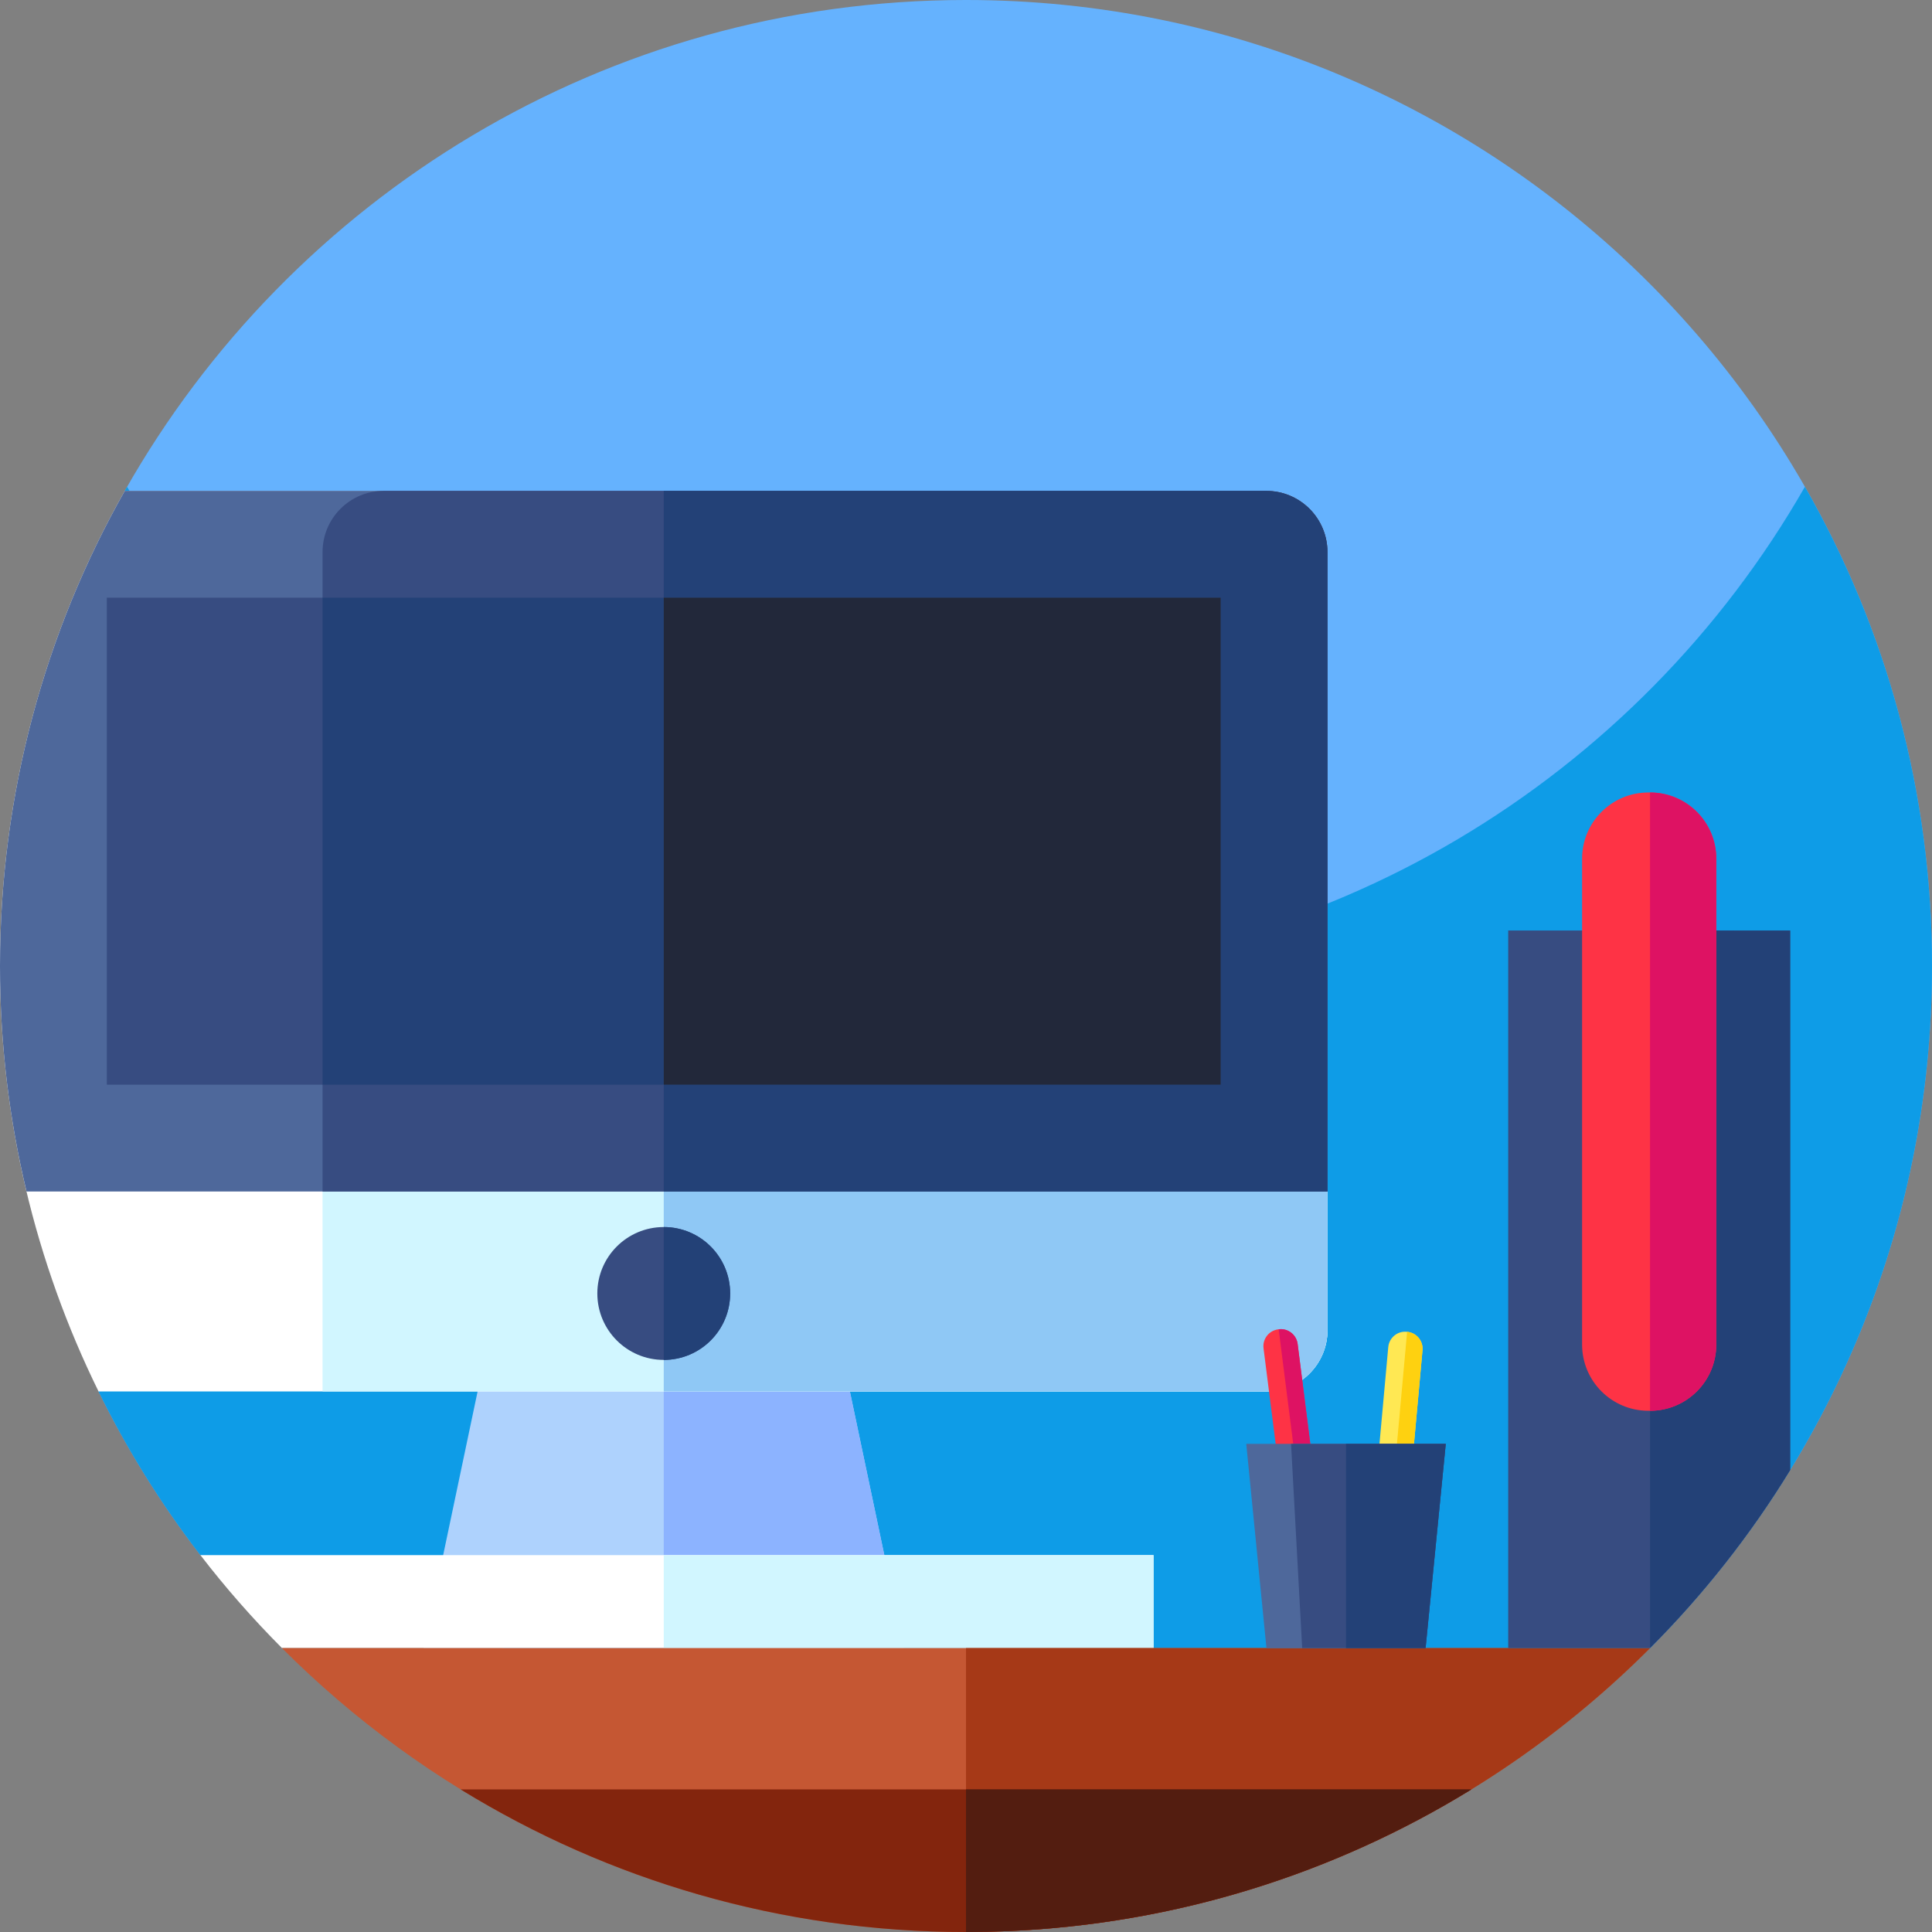 <svg id="Capa_1" enable-background="new 0 0 512 512" height="512" viewBox="0 0 512 512" width="512" xmlns="http://www.w3.org/2000/svg"><rect x="0" y="0" width="512" height="512" fill="#808080" stroke="none"/><path d="m512 256c0 44.72-11.47 86.76-31.63 123.34-11.57 21.01-26 40.21-42.77 57.09-.11.11-.21.21-.32.32l-98.29 20.31c-54.45 11.25-110.86 8.62-164.03-7.65l-121.84-37.28c-7.93-10.28-15.09-21.19-21.4-32.63-1.95-3.53-3.82-7.12-5.6-10.75l6.95-238.67c43.95-77.66 127.32-130.08 222.93-130.08 141.38 0 256 114.62 256 256z" fill="#65b2fe"/><path d="m512 256c0 70.55-28.55 134.44-74.72 180.75l-98.286 20.31c-54.453 11.252-110.862 8.623-164.032-7.647l-121.842-37.283h-.01c-10.37-13.46-19.44-27.98-26.99-43.38l6.95-238.66v-.01c.2-.36.41-.72.61-1.08 44.12 77.07 127.16 129 222.32 129s178.21-51.93 222.32-129c21.43 37.43 33.68 80.78 33.68 127z" fill="#0e9ce7"/><path d="m239.54 436.76h-127.28l25.46-121h76.36z" fill="#aed2fd"/><path d="m239.54 436.76h-63.64v-121h38.18z" fill="#8cb3ff"/><path d="m305.7 412.13v24.63h-230.97c-7.71-7.74-14.94-15.96-21.61-24.63z" fill="#fff"/><path d="m351.8 146.31v206.2c0 8.97-7.26 16.24-16.23 16.24h-309.45c-16.73-34.02-26.12-72.29-26.12-112.75 0-45.77 12.02-88.74 33.07-125.92h302.5c8.97 0 16.23 7.26 16.23 16.23z" fill="#fff"/><path d="m335.57 130.08h-240.74c-5.16 0-9.35 4.19-9.35 9.35v229.32h250.09c8.97 0 16.23-7.27 16.23-16.24v-206.2c0-8.97-7.26-16.23-16.23-16.23z" fill="#d1f6ff"/><path d="m351.8 146.31v206.2c0 8.97-7.26 16.24-16.23 16.24h-159.67v-238.67h159.67c8.97 0 16.23 7.26 16.23 16.23z" fill="#8fc8f5"/><path d="m335.57 130.08h-302.5c-21.05 37.18-33.07 80.15-33.07 125.92 0 20.58 2.43 40.59 7.03 59.76h344.77v-169.45c0-8.97-7.26-16.23-16.23-16.23z" fill="#4e689b"/><path d="m335.57 130.08h-233.86c-8.97 0-16.23 7.26-16.23 16.23v169.45h266.32v-169.45c0-8.97-7.26-16.23-16.23-16.23z" fill="#374c81"/><path d="m351.8 146.31v169.45h-175.9v-185.68h159.67c8.97 0 16.23 7.26 16.23 16.23z" fill="#234177"/><path d="m28.31 158.39v129.06h295.18v-129.06z" fill="#374c81"/><path d="m85.48 158.39v129.06h238.01v-129.06z" fill="#234177"/><path d="m193.5 342.78c0 9.73-7.88 17.61-17.6 17.61s-17.6-7.88-17.6-17.61c0-9.72 7.88-17.6 17.6-17.6s17.6 7.88 17.6 17.6z" fill="#374c81"/><path d="m175.9 158.39h147.59v129.06h-147.59z" fill="#22283a"/><path d="m193.5 342.78c0 9.73-7.88 17.61-17.6 17.61v-35.21c9.72 0 17.6 7.88 17.6 17.6z" fill="#234177"/><path d="m175.9 412.13h129.801v24.63h-129.801z" fill="#d1f6ff"/><path d="m437.28 436.76c-9.48 9.5-19.69 18.26-30.56 26.18-5.52 4.04-11.21 7.85-17.06 11.44-35.99 22.07-77.85 35.5-122.7 37.39-3.63.15-7.29.23-10.96.23-48.98 0-94.75-13.76-133.65-37.62-5.85-3.59-11.54-7.4-17.07-11.44-10.86-7.92-21.08-16.68-30.56-26.18z" fill="#c55733"/><path d="m437.28 436.76c-43.95 44.07-103.86 72.21-170.32 75.01-3.63.15-7.29.23-10.96.23v-75.24z" fill="#a63917"/><path d="m122.081 474.212c.09.055.178.113.269.168 38.9 23.86 84.67 37.62 133.65 37.62 3.67 0 7.33-.08 10.96-.23 44.85-1.89 86.71-15.32 122.7-37.39.09-.055.178-.113.268-.168z" fill="#83250d"/><path d="m256 474.212v37.788c3.67 0 7.33-.08 10.96-.23 44.85-1.89 86.71-15.32 122.7-37.39.09-.055.178-.113.268-.168z" fill="#531d10"/><path d="m474.41 246.6v142.98c-10.51 17.17-22.99 32.99-37.13 47.17l-.01.01h-37.58v-190.16z" fill="#374c81"/><path d="m474.41 246.6v142.98c-10.51 17.17-22.99 32.99-37.13 47.17v-190.15z" fill="#234177"/><path d="m454.83 227.57v128.75c0 9.693-7.857 17.55-17.55 17.55h-.46c-9.693 0-17.55-7.857-17.55-17.55v-128.75c0-9.693 7.857-17.55 17.55-17.55h.46c9.693 0 17.55 7.857 17.55 17.55z" fill="#fe3345"/><path d="m454.83 227.57v128.75c0 9.693-7.857 17.55-17.55 17.55v-163.85c9.693 0 17.55 7.857 17.55 17.55z" fill="#de1263"/><path d="m343.889 356.169 4.717 37.185-9.038 1.147-4.717-37.185c-.313-2.464 1.431-4.714 3.895-5.027l.117-.015c2.463-.312 4.713 1.432 5.026 3.895z" fill="#fe3345"/><path d="m343.889 356.169 4.717 37.185-4.461.566-5.283-41.646c2.464-.312 4.714 1.432 5.027 3.895z" fill="#de1263"/><path d="m376.975 357.828-3.393 37.329-9.073-.825 3.392-37.329c.225-2.473 2.412-4.296 4.885-4.071l.117.011c2.475.225 4.297 2.412 4.072 4.885z" fill="#ffe853"/><path d="m376.975 357.828-3.393 37.329-4.478-.407 3.799-41.807c2.475.225 4.297 2.412 4.072 4.885z" fill="#fed110"/><path d="m377.795 436.76h-42.172l-5.351-54.124h52.874z" fill="#4e689b"/><path d="m377.795 436.76h-32.705l-2.949-54.124h41.005z" fill="#374c81"/><path d="m377.795 436.76h-21.086v-54.124h26.437z" fill="#234177"/></svg>
